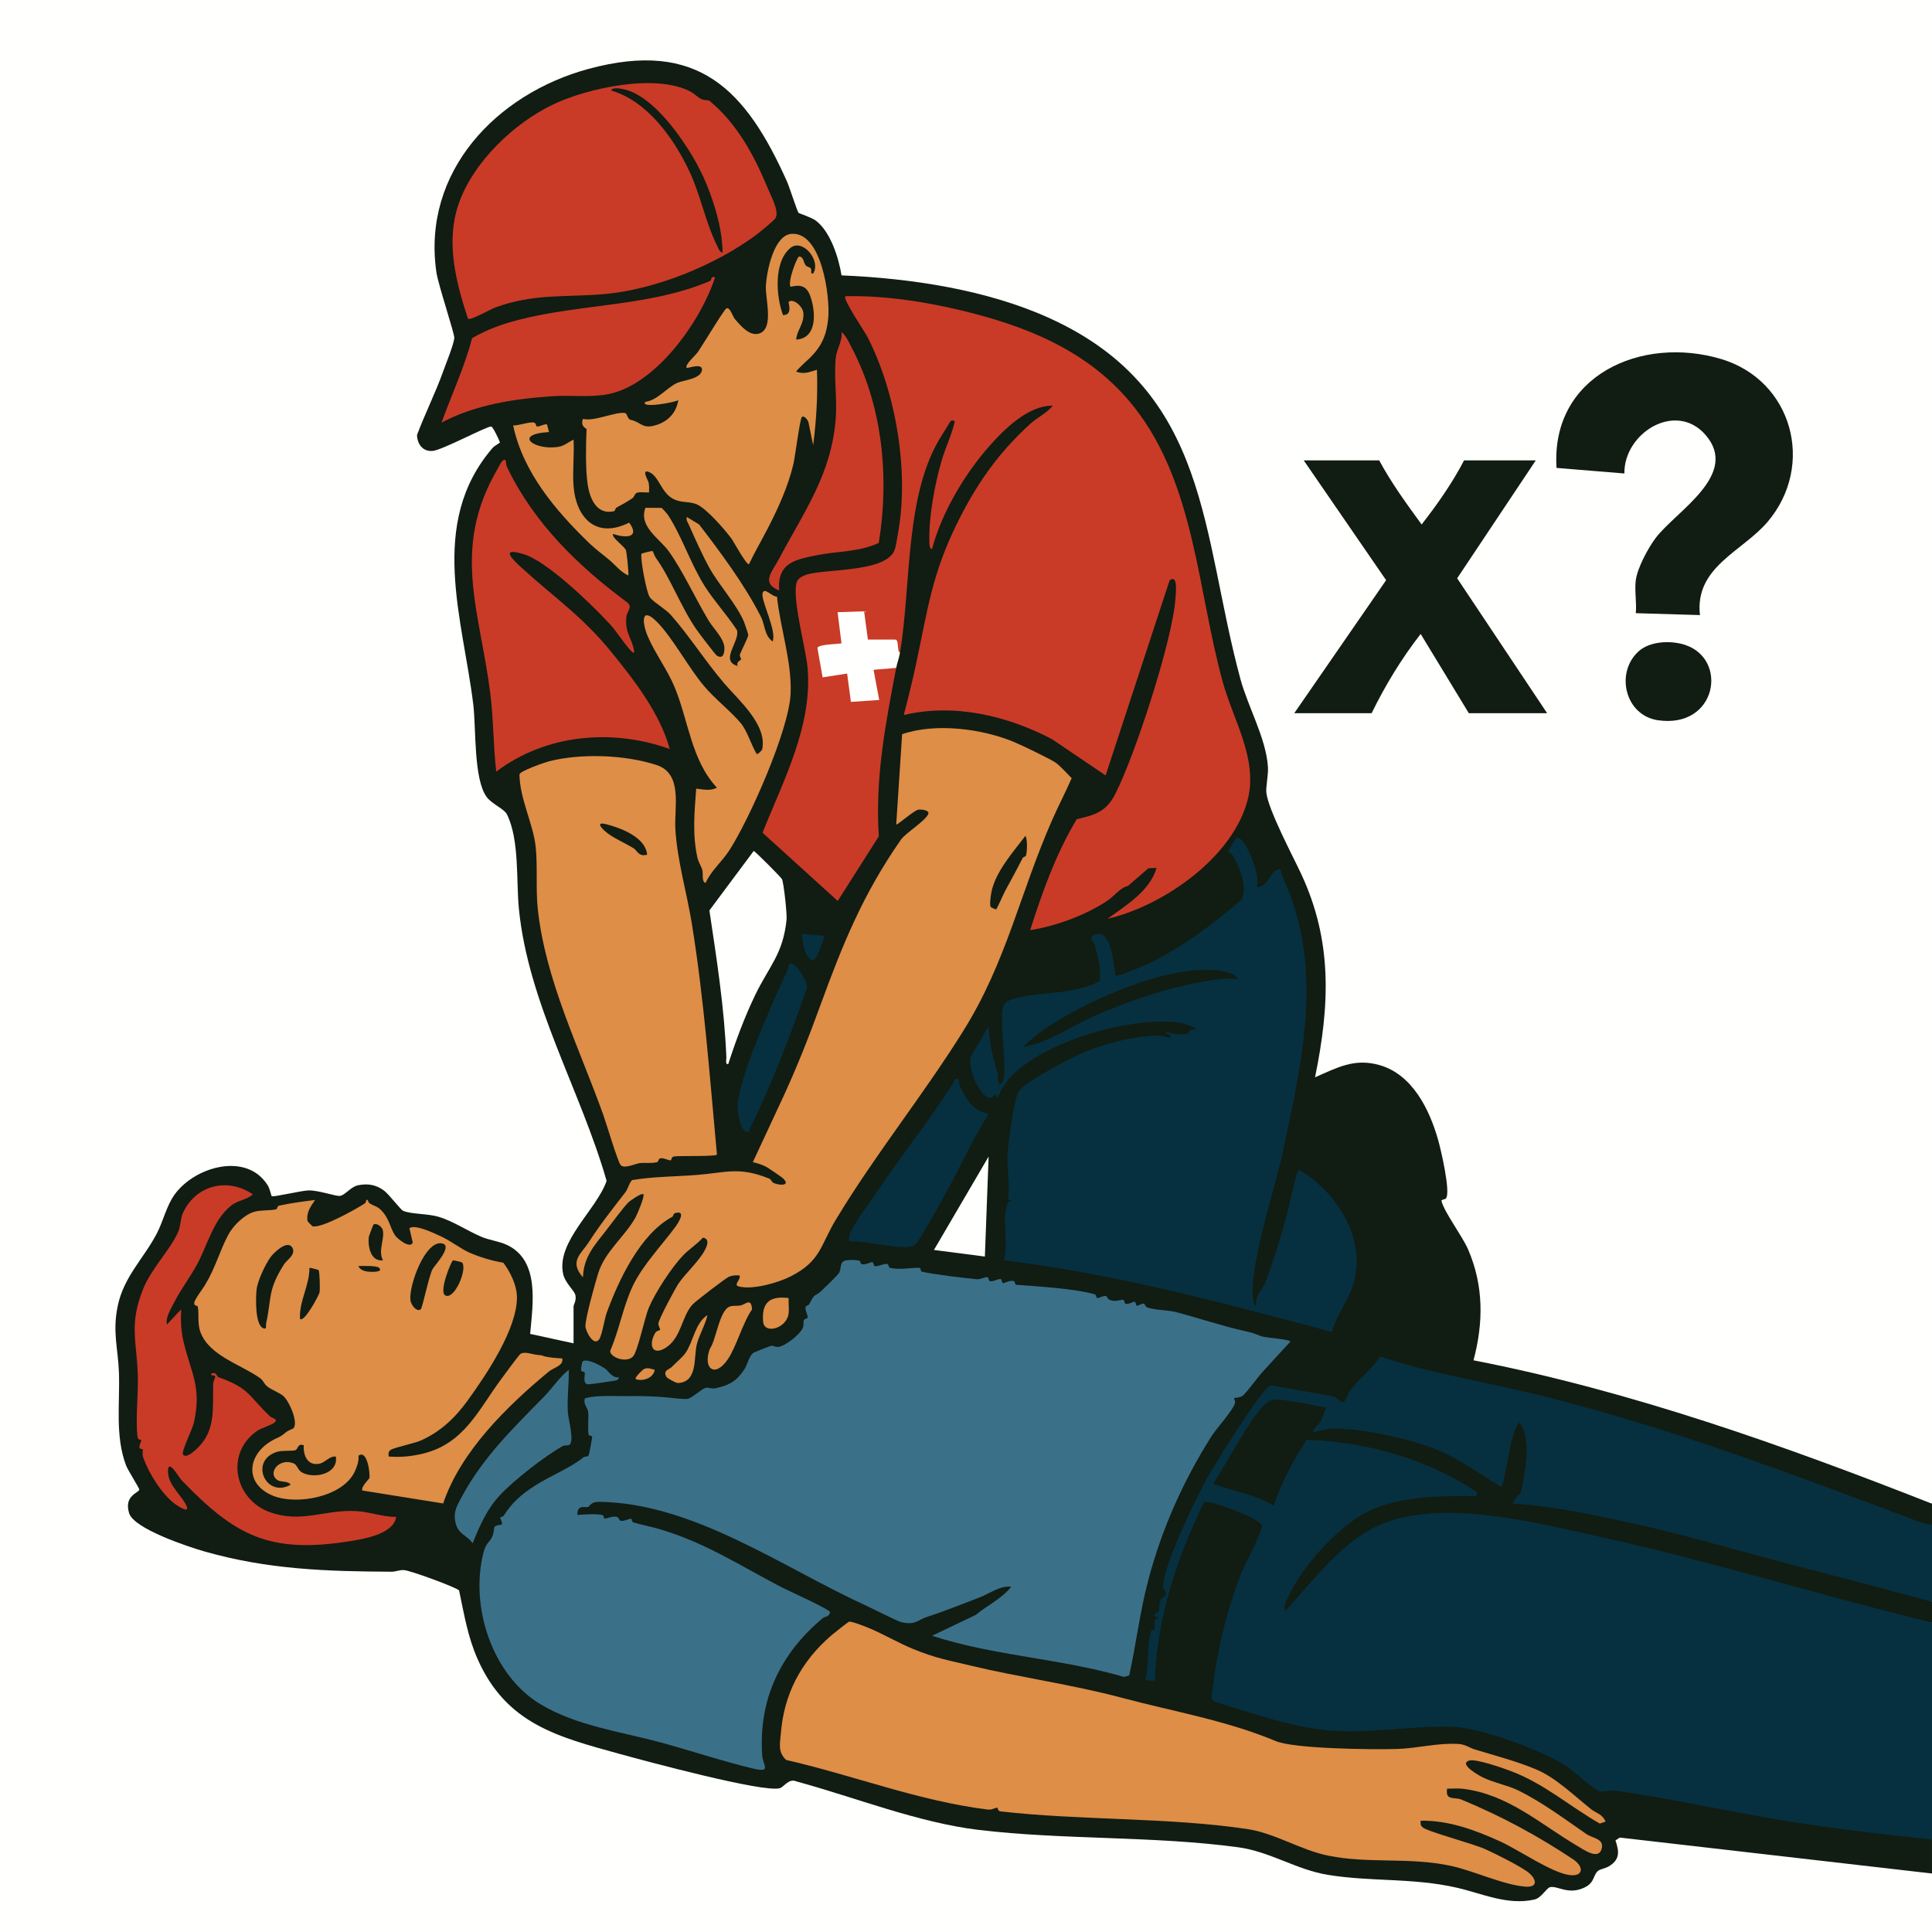 <?xml version="1.0" encoding="UTF-8"?>
<svg id="Layer_1" data-name="Layer 1" xmlns="http://www.w3.org/2000/svg" viewBox="0 0 1024 1024">
  <rect x="0" y="0" width="1024" height="1024" fill="#808080" stroke="none"/>
  <defs>
    <style>
      .cls-1 {
        fill: #06303f;
      }

      .cls-2 {
        fill: #fffffd;
      }

      .cls-3 {
        fill: #c93b27;
      }

      .cls-4 {
        fill: #de8e46;
      }

      .cls-5 {
        fill: #3b7089;
      }

      .cls-6 {
        fill: #111c13;
      }
    </style>
  </defs>
  <path class="cls-2" d="M1024,993v31H0V0h1024v797l-5.873-.869c-77.887-29.358-156.598-56.869-238.223-74.057l-.016-4.868c7.216-26.647.674-52.055-14.893-73.544-3.498-5.031-3.491-8.312.021-9.844-.856-35.612-20.847-87.237-65.417-61.777-2.94.221-4.612-.024-4.118-3.243,11.77-46.451,3.253-89.705-19.823-130.08-5.433-10.434-7.727-19.771-5.585-31.163-2.097-13.441-6.117-26.551-12.061-39.33-8.292-32.499-15.889-65.199-22.79-98.098-18.451-91.426-106-119.773-190.077-122.756l-1.35-2.632c-2.724-14.104-7.733-26.482-22.234-30.985-13.815-37.918-34.111-81.377-81.485-79.715-35.44,1.243-73.225,19.629-93.107,49.42-22.451,33.639-14.209,62.254-4.237,96.366-5.322,17.136-11.913,34.171-19.775,51.104,1.08,7.636,6.685,6.853,12.178,4.033l19.78-9.073c7.208-4.956,11.754,3.558,11.308,9.917-25.541,22.804-25.943,59.933-20.717,91.527,4.372,24.762,8.635,49.42,9.067,74.31,1.507,13.567,2.598,20.418,14.734,27.478,4.277,6.337,5.224,14.292,6.105,21.746.488,30.264,4.453,59.917,15.999,88.626,11.779,28.41,22.456,57.198,32.032,86.362-4.657,10.174-10.541,19.843-17.65,29.005-4.165,6.823-8.243,15.864-3.875,23.365,3.113,3.84,9.037,11.956,2.083,14.275.775.094,1.937.321,2,.867.252,2.2.325,16.982-.667,17.987-.327.331-.808.51-1.333.646-.371.718-.943,1.786-1.543,1.711-2.991-.373-21.927-4.48-22.828-5.765-.026-6.934.211-13.909.71-20.927-.62-19.471-7.221-25.535-26.098-29.696-13.593-8.361-26.219-11.807-41.464-13.796-5.297-7.545-11.501-12.132-18.612-13.759-4.708.676-9.371,2.699-13.988,6.068-12.713-4.001-22.946-2.333-35.697.151l-2.185-1.331c-7.755-25.125-43.096-14.429-51.225,5.181-4.291,13.309-11.816,24.597-19.704,36.03-10.026,17.79-8.882,30.974-6.369,50.416l-.06,26.694c-.697,14.025,4.271,24.871,10.719,36.484l-.808,2.081c-10.623,7.226-2.901,13.429,5.33,17.77,37.417,19.731,85.759,21.322,127.67,21.729,4.817-3.827,36.022,8.475,37.081,10.917,6.288,36.888,17.171,61.983,53.156,76.241,37.198,11.526,75.172,23.132,113.672,27.812,3.343-2.583,6.732-3.92,10.165-4.01,32.92,11.518,66.441,20.288,100.565,26.308,44.778,2.376,89.502,5.318,134.174,8.827,15.474,4.345,30.831,9.129,46.072,14.352,23.323,1.705,46.561,4.054,69.714,7.046,13.577,5.268,27.105,7.356,40.583,6.264,7.18-7.31,9.988-7.403,19.769-4.772,6.93.172,9.531-3.853,12.401-9.478,5.731-1.638,9.193-4.518,10.385-8.638-1.88-5.615-.88-8.907,2.999-9.876l164.431,18.835.986,2.127Z"/>
  <path class="cls-6" d="M1024,993l-165.474-19.048-2.289,1.503c2.044,6.03,2.38,10.191-3.528,13.753-1.732,1.045-4.416,1.39-5.651,2.349-2.742,2.127-1.678,6.19-7.167,8.833-8.608,4.145-14.153-.971-18.268-.166-1.977.387-4.576,5.716-8.333,6.564-14.345,3.241-27.891-3.263-41.279-6.3-23.3-5.284-45.362-3.041-68.218-6.782-16.735-2.738-30.583-12.287-47.412-14.588-44.719-6.115-92.871-3.856-137.76-9.24-31.939-3.83-65.417-17.226-96.406-25.663-4.181-1.877-6.566,2.876-8.921,3.57-8.539,2.515-71.62-14.523-84.508-18.072-33.242-9.154-60.42-15.987-75.643-50.357-5.247-11.846-7.164-23.884-9.825-36.424-2.417-1.987-25.7-10.478-29.107-10.734-2.527-.19-4.379.858-6.672.848-34.601-.163-65.78-1.183-99.303-10.783-8.331-2.386-37.203-11.918-39.784-20.209-2.95-9.475,5.231-10.795,5.375-12.541.06-.728-6.061-10.269-7.02-12.821-5.904-15.71-3.194-32.794-3.765-49.235-.455-13.096-3.566-21.43-.592-35.509,3.252-15.398,13.917-25.155,20.719-38.281,3.427-6.613,5.085-14.593,9.416-20.584,10.717-14.824,38.396-22.756,49.442-4.616.943,1.549,1.761,5.357,1.994,5.536.781.597,15.793-2.957,19.431-3.053,5.503-.146,14.495,3.248,16.834,2.882,2.653-.416,5.657-4.813,9.441-5.6,5.189-1.08,9.561-.32,13.768,2.773,2.713,1.995,8.785,10.168,10.223,10.777,4.263,1.805,13.105,1.441,18.836,3.164,7.399,2.225,15.272,7.446,22.464,10.536,4.392,1.887,9.473,2.364,13.66,4.34,17.593,8.304,13.693,31.39,12.317,47.173l23.005,5.005v-19.5c0-1.152,1.568-2.971,1-5.962-.49-2.577-5.486-6.348-6.556-11.48-3.558-17.054,17.782-33.879,23.076-49.159-13.734-47.93-41.641-94.282-46.507-144.412-1.442-14.856.35-36.233-6.259-49.741-1.513-3.093-7.929-5.5-10.746-9.254-7.03-9.369-5.63-36.314-7.132-48.868-5.417-45.292-24.262-96.051,10.132-136.117,1.115-1.299,4.039-2.752,3.974-2.992-.308-1.129-3.655-8.232-4.582-8.442-1.955-.442-25.716,12.382-30.996,12.918-5.182.526-8.233-3.484-8.37-8.433,4.193-11.241,9.662-22.018,13.714-33.312,1.449-4.038,5.71-14.546,6.046-17.987.232-2.373-8.497-28.093-9.503-35.051-7.689-53.157,31.847-94.497,80.714-107.705,58.051-15.69,83.331,10.998,105.168,59.822,1.183,2.646,5.438,15.825,6.054,16.448.394.398,6.959,2.461,9.269,4.229,7.759,5.941,12.014,19.664,13.546,28.952,36.662,1.559,77.096,7.53,110.635,22.867,84.961,38.853,79.89,114.207,100.811,191.189,4.037,14.853,13.531,31.224,14.548,46.451.289,4.331-1.216,10.792-.832,13.81,1.181,9.278,13.967,33.35,18.341,42.681,16.831,35.905,15.276,69.911,7.46,108.04,11.75-5.093,20.719-10.224,34.014-6.514,17.563,4.901,26.672,23.58,31.243,39.757,1.471,5.206,6.602,27.186,4.241,30.808-.586.898-2.686.663-2.498,1.44,1.453,6.036,11.043,18.571,14.169,25.84,8.229,19.13,8.147,38.686,2.821,58.668,83.618,16.305,164.009,44.984,243.005,76.005v11l-1.216,2.025c-87.782-32.308-176.805-64.95-268.978-82.484-7.558-1.629-14.863-3.938-21.916-6.929-4.351,6.285-9.412,12.404-15.184,18.357-2.041,6.067-5.266,8.256-10.269,2.996-2.413-.845-30.896-6.06-32.534-5.838-6.841.927-58.318,90.809-55.452,104.663,4.831-15.649,10.601-31.371,18.391-45.945,2.202-3.314,25.722,6.276,28.999,8.69,5.627,4.145,6.163,4.829,3.004,11.661-13.178,25.533-21.98,54.862-24.558,84.466,38.752,16.467,77.595,18.129,119.132,13.498,31.47.768,61.943,15.14,85.334,34.418l6.643-.549c51.977,9.857,104.173,17.618,156.744,24.681,4.082.548,8.001,1.896,11.859,3.29v18Z"/>
  <path class="cls-1" d="M1024,808v41c-3.24-.346-6.474-.731-9.685-1.253s-6.398-1.056-9.517-1.869c-37.147-9.682-74.218-19.513-111.054-29.556-30.578-8.012-61.43-14.291-92.612-18.138l-.823-2.874c7.472-9.295,8.112-26.208,4.939-37.633-2.74,9.997-5.172,20.124-7.296,30.381l-2.511,1.584c-27.22-18.494-56.761-30.282-89.807-30.444-9.091,2.702-16.009,1.984-7.094-7.246.19-.329,1.72-4.289,1.507-4.379-9.004-3.812-30.936-7.411-34.437,5.866l-19.612,31.985c9.687,2.407,19.031,5.653,28.032,9.737,2.344-6.274,13.215-31.743,17.836-33.655,4.194-1.735,23.736,1.651,29.696,2.776,18.682,3.526,42.925,11.443,58.47,22.443,4.809,3.403,7.442,6.164,1.017,8.235-43.472-4.375-77.243,13.389-96.301,51.981l14.257-16.013c32.768-41.489,84.925-32.958,130.701-22.553,60.743,13.807,121.723,30.097,182.19,46.558,4.233,1.152,8.193,3.116,12.104,5.065v115c-22.13-2.351-44.351-4.871-66.365-8.135-33.862-5.021-67.45-12.896-101.253-17.744-3.041-.436-5.974.665-7.911.42-3.325-.42-14.417-10.993-18.133-13.378-13.267-8.513-45.367-20.539-60.839-20.959-22.182-.603-44.701,4.06-66.982,1.78-19.521-1.997-40.184-9.341-58.855-15.144l-1.528-1.476c2.028-21.859,7.579-45.61,15.584-66.145,1.668-4.279,11.615-22.931,11.095-25.592-.769-3.935-28.42-13.946-30.688-12.505-14.299,29.654-24.927,61.627-26.12,94.884l-5.018-.517c2.114-8.208.768-17.559,3.059-25.771.234-.839,1.779-.66,1.94-1.399.505-2.313-1.421-5.805,2.004-5.332l.008-.976c-5.414-.601-.422-2.013-.011-2.742.858-1.522.183-4.016.963-5.846.766-1.797,3.102-2.758,3.115-3.007.102-1.906-1.606-2.895-1.598-4.49.06-11.096,17.302-46.641,23.36-57.597,3.634-6.572,29.368-48.253,33.796-49.101l33.668,5.982c6.911,6.051,4.977,1.422,8.276-3.146,4.478-6.201,11.818-11.535,15.998-18.126,27.08,9.248,55.813,13.466,83.644,20.355,70.349,17.414,135.743,42.413,203.261,67.748,1.809.679,3.581,1.125,5.531.96Z"/>
  <path class="cls-6" d="M1024,860c-58.824-14.34-116.829-32.376-175.997-45.491-32.746-7.259-77.26-18.62-109.806-8.811-24.766,7.464-40.362,30.435-57.187,48.302-.685-3.884,1.284-6.459,2.821-9.669,7.437-15.525,27.714-37.722,43.639-44.361,17.15-7.151,36.742-7.177,55.027-6.965l.496-1.986c-26.52-17.735-58.51-26.896-90.334-27.864-7.262,10.549-13.369,22.776-17.67,34.845-9.742-5.976-21.393-7.618-32-11.509,8.242-12.555,15.83-28.209,25.184-39.817,5.695-7.067,10.568-4.595,19.198-3.545,5.234.637,10.405,2.199,15.629,2.881l-2.491,6c.279,1.658-5.595,6.011-4.503,6.988.36.322,7.56-1.723,9.496-1.792,15.297-.546,42.245,5.451,56.48,11.312,12.009,4.945,22.493,12.804,33.499,19.501,2.328.104,4.923-31.238,10.018-33.998,3.532,4.857,3.879,12.652,3.485,18.473-.257,3.797-1.9,15.515-3.05,18.748-.225.633-4.058,3.53-3.934,5.75,22.368,1.279,45.268,6.459,67.211,11.298,23.796,5.248,47.093,12.252,70.574,18.426,28.092,7.387,56.212,14.619,84.215,22.285v11Z"/>
  <path class="cls-6" d="M731,244c6.433,11.964,14.495,23.03,22.5,33.981,8.331-10.69,16.243-21.975,22.5-33.981h38l-41.674,62.51,47.674,71.49h-41.5l-25.513-41.997c-10.095,12.959-18.784,27.247-25.987,41.997h-41l48.677-70.495-43.677-63.505h40Z"/>
  <path class="cls-6" d="M867,307.5c.885-6.541,6.536-17.081,10.584-22.417,10.742-14.164,44.653-33.514,26.392-54.559-15.745-18.145-43.304-1.091-43.022,20.425l-35.959-2.944c-3.139-48.905,44.933-70.358,87.221-57.721,37.871,11.318,50.002,56.25,24.755,86.186-13.332,15.808-38.853,23.96-35.965,49.535l-34.005-1.005c.527-5.511-.722-12.158,0-17.5Z"/>
  <path class="cls-6" d="M868.347,345.349c6.001-5.553,16.996-5.997,24.452-3.648,23.473,7.393,17.281,44.598-14.038,40.04-17.345-2.525-22.782-24.946-10.414-36.391Z"/>
  <path class="cls-5" d="M455.736,668.317c.269.126.246,1.539.943,1.699,2.34.536,4.37-1.115,5.755-1.045.602.03.486,1.926,1.21,2.077,1.998.416,4.622-1.48,6.695-1.084.707.135.57,1.845,1.335,2.023,5.217,1.214,11.523-.209,15.757-.014.6.028.474,1.893,1.231,2.06,6.714,1.48,21.691,3.264,28.925,3.976,2.212.218,4.299-1.249,5.796-1.065.661.082.549,1.963,1.26,2.103,1.943.381,4.208-1.337,5.746-1.111.673.099.569,2.065,1.175,2.101,1.345.08,3.481-1.627,5.77-1.061.753.186.563,1.947,1.272,1.999,11.056.813,31.03,1.986,41.693,5.06.864.249.695,1.972,1.273,1.992,1.215.042,2.857-1.366,4.754-1.058.562.091.395,1.541,2.146,2.129,3.121,1.048,5.159-.378,6.887-.134.744.105.577,1.954,1.279,2.087,1.844.351,3.676-1.167,4.803-1.099.606.036.514,2.08,1.118,2.104.962.038,2.422-1.224,3.808-1.111.547.045.33,1.602,2.075,2.145,4.611,1.435,10.467,1.198,14.831,2.338,12.044,3.147,23.349,7.092,36.726,10.11,4.085.922,4.605,1.209,8.385,2.652,2.446.934,14.217,1.467,15.616,2.821-4.826,5.15-9.558,10.462-14.349,15.639-3.623,3.914-7.664,9.897-10.657,12.84-1.489,1.464-4.819,1.342-5.003,1.528-.104.105.996,1.47.511,2.91-1.349,4-9.789,13.196-12.53,17.543-14.873,23.587-26.216,48.841-33.484,76.516-4.325,16.467-6.295,33.43-9.989,50.026l-2.717.81c-33.391-9.797-68.728-11.065-101.772-21.835l23.198-11.069c6.007-5.008,13.734-8.568,18.794-14.908-6.011-.692-11.361,3.575-16.818,5.668-9.014,3.457-18.131,7.177-27.669,10.251-5.236,1.688-6.226,4.593-13.806,2.859-2.009-.459-15.456-7.308-18.909-8.886-44.132-20.163-91.283-54.319-141.295-54.897-4.347-.05-5.115,2.442-5.721,2.671-1.831.692-5.825-1.628-5.778,4.317,3.847-.333,9.686-.782,13.341.009.776.168.615,1.902,1.086,1.882,1.619-.069,3.462-1.232,6.123-.983,1.928.181,1.053,2.192,2.908,2.218,1.892.027,3.828-1.185,4.958-1.134.569.026.442,1.699,1.318,1.952,4.242,1.224,8.802,2.124,12.639,3.206,24.586,6.934,43.411,19.46,65.883,31.134,3.259,1.693,25.598,11.726,25.714,13.213-.638,2.792-2.712,2.183-3.847,3.132-22.367,18.695-34.203,42.903-32.129,72.876.357,5.165,5.197,9.279-4.877,6.871-16.455-3.933-32.786-9.457-49.12-13.873-21.223-5.738-44.557-8.757-63.692-20.303-25.526-15.403-37.413-51.924-30.013-80.392,1.363-5.244,2.945-4.882,4.604-8.352.805-1.683.823-4.554,1.297-5.238.638-.92,3.62-.964,3.803-1.22.577-.808-1.099-3.165-.827-3.842.042-.104,1.349-.125,1.834-.867,4.742-7.243,9.354-11.249,16.736-15.979,8.181-5.242,18.424-9.123,25.613-14.974.677-.551,2.054.025,2.665-.992.26-.432,1.85-9.066,1.861-9.909.006-.479-1.784-.283-1.927-1.077-.554-3.091.112-9.184-.206-12.023-.229-2.04-2.922-4.426-1.66-7.244,7.301-1.766,14.963-1.018,22.455-1.13,7.531-.113,15.666.14,21.927.812,2.603.28,7.383.849,9.716.671,2.407-.184,7.494-5.189,9.761-5.853,1.365-.4,3.3.689,5.272.232,7.301-1.69,10.965-3.543,15.213-9.878,1.799-2.683,2.538-7.329,5.014-8.986.412-.275,8.72-3.569,9.209-3.645,1.171-.183,2.543.734,3.74.595,3.917-.457,11.284-6.34,13.06-9.954.704-1.434.199-3.111.6-4.208.34-.93,1.905-.746,1.984-1.375.202-1.601-1.417-3.684-1.072-5.68.114-.663,1.545-.676,1.948-1.458,3.425-6.635,2.523-3.375,6.615-7.2,1.65-1.542,7.959-7.694,8.984-9.059,1.81-2.409-.041-6.213,3.978-6.967,1.564-.293,5.877-.321,7.238.315Z"/>
  <path class="cls-3" d="M475,354c-5.732,30.148-11.196,58.065-9.211,89.289l-21.78,34.236-39.85-36.169c11.177-28.019,26.672-56.876,23.833-87.848-.907-9.889-8.754-38.163-5.475-45.492.792-1.77,3.585-3.086,5.413-3.587,10.592-2.905,38.998-1.262,45.521-11.479,1.372-2.149,1.882-6.907,2.39-9.61,6.171-32.882-.805-74.9-16.018-104.663-1.496-2.927-13.302-20.229-11.819-21.672,20.118-.445,40.952,2.656,60.473,7.275,35.355,8.366,69.449,21.807,92.92,51.823,32,40.924,33.308,96.938,46.678,145.322,5.539,20.044,18.421,40.438,13.435,61.584-7.322,31.05-44.839,57.094-74.509,63.981,9.695-7.088,22.436-14.658,25.995-26.985l-4.311.179-10.925,9.451c-3.893.69-7.092,5.278-10.85,7.773-11.608,7.707-27.269,13.464-40.909,15.581,6.448-20.28,13.795-40.678,24.683-58.807,10.002-2.306,15.665-3.994,20.501-13.499,10.386-20.415,30.191-81.002,31.803-103.197.251-3.454,1.418-13.355-3.075-9.891l-33.92,103.405-28.321-19.172c-23.782-12.517-52.15-19.212-78.67-12.838,2.408-9.179,4.716-18.51,6.688-27.802,6.013-28.34,8.364-46.959,21.453-73.547,10.296-20.914,21.766-37.386,38.963-53.037,3.758-3.421,8.668-5.612,11.895-9.595-13.021-.191-25.821,12.535-33.941,21.788-13.073,14.898-25.003,35.098-30.07,54.196-1.549.199-1.406-3.474-1.422-4.495-.216-13.156,2.782-29.344,6.416-42.016,2.037-7.102,5.432-13.903,7.027-20.974.114-.873-1.861-.609-1.991-.501-.32.268-3.643,5.871-4.435,7.076-20.261,30.868-16.471,79.704-22.585,115.916-3.325,2.209-3.865-4.659-2.5-7-1.286,3.244-12.928,3.103-14.5,0l-2.098-.598-1.625-12.127-9.537.104c.398,5.067.602,10.229.611,15.485-3.613,1.346-7.575,2.146-11.886,2.4l2.16,12.394c4.109-.91,8.148-1.259,12.118-1.048,1.826,4.229,2.816,8.938,2.97,14.126.322.451,10.615-.404,10.82-1.052l-2.241-11.938c-.599-4.888,11.705-5.964,13.709-2.746Z"/>
  <path class="cls-1" d="M666.005,469.995c4.897,1.018,7.447-7.1,9.96-8.529,3.712-2.11,2.741.881,3.825,3.21,22.263,47.798,10.587,96.769-.039,146.576-4.18,19.595-17.637,59.28-15.66,77.16.107.97.434,3.76,1.898,3.584-1.147-5.141,2.937-8.087,4.512-11.993,4.216-10.455,8.057-23.814,11.213-34.787.911-3.167,5.471-25.123,6.779-25.192,19.798,11.599,35.289,35.647,29.212,59.182-2.483,9.616-9.353,17.417-11.72,26.79-57.318-15.356-114.872-30.87-173.993-37.999,2.828-8.285-1.322-23.849,2.377-30.801.088-.165,3.947-.782-.208-1.289,1.465-8.116-.637-16.219-.15-24.398.347-5.825,3.397-28.937,5.96-33.037,3.292-5.266,29.036-18.571,35.765-21.235,11.281-4.466,27.713-8.805,39.762-8.238,1.205.057,4.207,1.252,4.493.997,2.188-1.947-2.565-1.674-1.986-2.989,3.331.794,7.977,1.711,11.303.966.436-.098,1.598-3.482,4.69-1.984,1.337-1.055-7.276-3.731-8.585-3.906-24.1-3.225-60.849,7.224-80.732,21.099-8.103,5.654-11.789,9.753-16.188,18.813-.969-4.304-1.586.203-3.814-.122-5.996-.876-11.965-16.716-10.149-21.812l9.457-16.056c.558,9.232,2.105,16.104,4.78,24.726.295.95-.283,7.649,2.217,5.265,3.865-3.687-2.203-35.706,1.095-41.346.963-1.646,1.74-2.001,3.439-2.631,13.399-4.974,33.651-2.061,47.346-10.156.86-6.356-.777-12.634-2.557-18.665-.702-2.38-3.695-4.133-.291-5.684,8.871-4.042,9.998,14.851,11.014,19.983.241,1.216-.708,1.841,1.468,1.516,2.821-.421,12.031-4.422,15.175-5.839,9.349-4.212,19.235-10.476,27.64-16.36,3.471-2.43,22.204-16.549,23.166-18.833,2.664-6.331-1.867-17.758-5.492-23.272-.559-.85-2.043-.505-2.018-1.221.029-.836,4.069-7.378,4.551-7.492,4.593-1.087,13.2,21.519,10.485,25.999Z"/>
  <path class="cls-4" d="M461.658,863.37c6.873,2.969,15.139,7.669,22.141,10.545,12.399,5.093,19.239,6.142,31.525,9.096,24.153,5.807,53.218,9.88,79.465,16.896,26.695,7.136,55.334,11.973,81.431,22.918,9.599,4.026,50.267,4.58,64.275,4.161,10.871-.325,20.988-3.259,32.471-2.665,3.474.18,6.558,2.273,8.414,2.836,11.768,3.575,23.354,6.578,33.325,10.889,10.145,4.387,19.832,13.889,28.745,20.963,2.51,1.992,5.774,2.353,7.546,6.497l-3.091,1.023c-16.204-9.327-29.396-21.121-47.107-27.826-4.214-1.596-18.625-6.677-22.135-5.564-5.755,1.825,5.373,8.041,7.611,9.091,6.144,2.882,12.942,4.028,18.444,6.74,12.877,6.347,24.611,15.189,36.025,23.053,3.543,2.441,9.959,2.494,8.053,8.254-1.82,5.502-9.382.103-12.714-1.858-19.578-11.525-36.758-27.445-60.686-30.313-2.782-.333-5.616-.034-8.398-.103-1.071,6.646,3.867,4.27,7.636,5.83,21.061,8.717,40.302,19.065,59.291,31.74,5.743,3.833,5.342,9.276-2.16,8.223-9.573-1.344-26.663-13.214-36.382-17.679-13.23-6.078-27.555-11.356-42.378-11.114-.14,1.604-.246,2.31.999,3.493,2.338,2.221,27.097,8.773,33.2,11.587s15.908,7.676,21.712,11.502c5.217,3.439,7.053,8.953-.352,8.38-11.878-.919-27.582-8.488-39.925-11.104-21.741-4.608-43.297-.988-64.672-5.328-14.511-2.946-28.264-11.929-42.917-14.112-41.971-6.251-88.135-4.503-130.624-9.331-1.892-.215-1.351-2.015-1.855-1.981-1.337.09-2.832,1.259-5.066.982-36.627-4.532-70.996-18.095-106.815-26.282-4.654-4.317-3.21-9.006-2.788-14.356,1.571-19.937,10.257-37.653,27.088-51.968,1.14-.969,8.434-6.743,8.963-6.946,1.218-.466,9.848,3.025,11.707,3.827Z"/>
  <path class="cls-4" d="M537.659,393.362c4.068,1.708,17.967,8.385,21.745,10.776,1.891,1.196,7.029,6.642,8.608,8.313-3.225,7.362-6.962,14.501-10.209,21.851-17.225,38.997-24.195,75.14-47.123,111.927-21.464,34.439-46.708,65.447-67.689,100.261-8.226,13.649-7.888,21.87-23.957,30.043-6.657,3.386-20.129,7.222-27.4,5.332-3.28-.852,1.237-3.572.362-5.861-2.017-.159-3.847-.063-5.742.749-1.709.733-17.751,13.043-19.268,14.734-5.635,6.282-5.849,17.192-13.691,22.56-7.14,4.888-9.906-.619-6.115-7.399.813-1.454,2.473-1.493,2.678-1.779.221-.308-.991-2.216-.904-3.368.175-2.308,8.859-18.498,10.706-21.237,3.61-5.352,11.067-11.98,14.105-17.997,1.234-2.444,2.325-5.848-1.247-6.264-3.2,3.57-7.223,6.01-10.535,9.474-5.981,6.256-14.782,19.709-18.171,27.83-2.102,5.037-5.822,23.083-8.321,25.675-3.563,3.696-12.377.348-12.068-3.047,4.754-10.895,6.847-23.471,11.867-34.15,5.256-11.183,15.451-21.697,22.713-31.565,1.507-2.048,6.035-9.152-.316-7.202-.796.244-.79,1.611-1.416,1.947-16.888,9.056-28.425,33.574-34.77,51.03-1.128,3.104-2.402,11.868-4.009,13.999-2.893,3.837-7.31-4.702-7.214-7.288.182-4.904,5.084-22.422,6.814-27.953,3.606-11.525,14.047-19.278,19.803-29.592.879-1.575,4.993-11.324,4.103-12.16-.97-.911-7.317,3.6-8.08,4.419-3.468,3.719-8.899,11.217-11.903,15.048-6.136,7.823-11.701,13.897-12.022,24.527-7.52-8.439-.992-12.361,2.996-18.514,6.6-10.182,12.171-17.078,19.452-26.548,1.498-1.948,1.857-4.613,3.548-6.452,11.352-1.91,22.933-1.852,34.299-2.732,15.343-1.188,22.346-4.617,38.463,1.965,1.148.469,1.067,1.861,2.629,2.441,3.576,1.327,8.663,1.175,4.606-2.642-.668-.629-7.117-5.052-8.272-5.728-2.306-1.351-5.103-2.24-7.709-2.801,5.086-10.996,10.502-22.506,15.711-33.732,7.489-16.139,13.694-31.86,19.939-48.988,12.153-33.328,22.795-59.406,42.87-88.24,2.418-3.474,12.852-9.804,14.466-13.545.902-2.092-3.831-2.595-5.25-2.337-2.441.444-11.312,8.425-11.728,7.854l3.125-47.865c17.657-6.081,42.42-2.955,59.523,4.227Z"/>
  <path class="cls-4" d="M167,636.01c-2.369,3.457-4.816,6.768-3.964,11.252.036.189,2.513,2.692,2.702,2.727,5.116.923,22.478-8.871,27.494-12.056,1.257-.798.252-2.321,1.752-1.922.248,2.782,3.791,2.368,6.554,4.953,4.949,4.63,5.076,9.861,8.003,13.992,1.187,1.674,7.934,7.152,9.223,3.588l-1.769-7.537c2.712-2.454,13.74,2.911,17.05,4.448,4.528,2.103,10.573,6.639,14.747,8.463,5.471,2.391,12.124,4.379,18.004,5.373,3.723,4.962,7.143,11.888,7.198,18.214.146,16.828-16.167,41.017-26.151,54.836-6.653,9.208-14.458,16.583-24.826,21.174-3.423,1.516-14.277,3.737-15.997,5.003-1.416,1.041-1.071,1.945-1.015,3.476,6.509.443,11.723-.014,17.988-1.503,21.997-5.226,29.547-23.184,41.572-39.427,1.444-1.95,9.667-13.207,10.434-13.587,2.435-1.209,5.668.301,8.49.583,4.623.463,2.47.474,4.237.88,2.821.647,6.355.887,9.281,1.063.829,3.885-4.583,4.84-7.232,7.038-22.038,18.29-46.583,42.226-55.896,69.836l-42.876-6.885c-.67-2.091,3.639-6.092,3.763-6.512.592-2.02-1.111-15.526-5.763-11.905.279,2.947-.702,5.478-1.845,8.095-5.965,13.66-30.742,18.268-43.448,13.12-15.172-6.146-13.865-21.568-.615-29.195,3.776-2.173,3.57-1.218,7.664-4.612,1.03-.854,3.639-1.602,4.004-2.213,2.184-3.662-2.591-14.159-5.525-16.788-2.096-1.877-6.093-3.185-8.59-5.129-1.605-1.249-2.166-3.234-3.682-4.318-10.388-7.431-26.948-11.883-31.664-24.336-1.871-4.941-.62-9.855-1.517-13.712-.17-.73-1.994-.074-1.833-1.905.163-1.859,4.316-7.179,5.702-9.472,5.686-9.415,7.747-18.029,12.332-26.623,2.62-4.91,8.508-10.72,13.79-12.214,3.581-1.013,8.392-.55,11.523-1.305.748-.18.645-1.716,1.449-1.899,6.285-1.429,12.861-2.228,19.253-3.057Z"/>
  <path class="cls-4" d="M380.006,612.005c-1.103,1.066-19.569.504-22.577.91-1.92.259-1.351,2.088-2.001,2.108-1.17.035-3.058-1.189-4.967-1.144-1.752.04-1.244,1.777-2.177,2.069-2.483.777-6.638.22-9.307.533-2.047.24-8.396,3.303-10.09.924s-7.46-21.824-9.174-26.618c-12.616-35.274-30.745-71.416-34.702-109.297-1.117-10.696.026-22.644-1.117-32.883-1.347-12.073-8.446-25.376-8.559-38.173.285-1.768,13.243-6.32,15.681-6.94,16.844-4.285,40.128-3.516,57,1.991,14.108,4.604,9.24,22.654,9.941,34.059,1.032,16.791,6.108,33.719,8.772,50.228,6.529,40.453,9.487,81.405,13.275,122.236Z"/>
  <path class="cls-3" d="M365.66,48.397c2.108,1.075,2.88,2.044,4.938,3.478,2.163,1.508,5.001,1.225,5.211,1.394,14.729,11.94,24.017,29.223,31.365,47.057,1.613,3.915,5.925,11.744,3.883,15.221-.876,1.491-8.761,7.835-10.725,9.282-21.466,15.821-53.285,28.704-79.96,31.04-20.56,1.801-37.433-.424-57.892,7.108-2.623.966-13.04,6.98-14.435,5.989-6.376-19.363-11.856-40.481-5.083-60.506,7.595-22.454,29.574-43.404,50.682-53.318,18.21-8.553,53.544-16.165,72.016-6.746Z"/>
  <path class="cls-4" d="M426.358,192.372c-.562.49-4.586,4.398-4.357,4.617,4.358,1.544,6.889.165,10.993-.985.502,13.44-.293,26.695-2.004,39.991l-2.456-12.029c-.268-1.276-2.265-3.931-3.524-2.961-1.006.776-3.62,21.318-4.5,25.004-2.9,12.146-8.137,23.484-13.706,34.294-3.225,6.261-6.826,12.33-9.815,18.694-1.203.908-8.241-12.08-9.158-13.328-3.583-4.877-13.353-16.176-18.606-18.393-3.724-1.572-7.626-.736-11.571-2.43-7.542-3.24-8.196-13.078-14.173-14.832-3.484-1.022.116,4.804.293,5.711.344,1.758.296,3.51.232,5.278-2.026.169-4.449-.449-6.372.165-1.234.394-1.439,2.174-2.388,2.847-2.67,1.894-5.641,3.435-8.501,5.025-.653.363-.66,1.784-1.444,1.955-9.358,2.045-12.881-7.3-13.892-14.65-1.155-8.394-.879-20.474-.525-28.912.014-.325-3.502-1.32-1.888-5.436,5.553,1.674,17.619-4.025,22.324-3.07,1.037.211,1.283,3.047,2.696,3.538,5.507,1.103,6.193,4.64,12.213,3.249,7.125-1.646,12.135-6.346,13.283-13.692-1.017,1.155-20.327,4.658-17.51.99,6.664-.891,11.744-7.96,17.285-10.225,3.027-1.237,11.716-1.895,12.703-6.31,1.013-4.53-7.691-1.13-7.984-1.481-1.311-1.574,4.41-6.328,5.958-8.531,2.154-3.065,13.781-22.424,15.03-22.993,1.934-.882,3.286,4.184,4.46,5.572,3.039,3.594,7.828,9.278,12.834,7.757,8.171-2.484,3.25-18.486,3.632-25.284.429-7.635,4.178-26.898,13.596-27.573,15.935-1.142,20.496,33.145,19.466,44.539-1,11.063-4.802,17.066-12.626,23.888Z"/>
  <path class="cls-3" d="M267.99,243.998c.131.136.228,2.498.799,3.682,14.428,29.918,37.752,52.457,64.11,71.959,2.233,2.587-.563,4.428-.846,6.912-1.011,8.877,2.622,11.158,3.959,17.942.222,1.125.15,2.134-1.017,1.017-4.175-3.996-8.857-12.223-13.48-16.525-8.972-9.66-31.761-31.517-43.791-35.209-13.218-4.057-5.952,2.849-1.197,7.197,17.464,15.967,31.765,25.314,47.449,44.551,12.241,15.014,25.886,32.697,31.019,51.47-30.595-10.991-65.78-7.829-91.984,12.004-1.578-13.725-1.428-27.642-3.138-41.371-5.453-43.775-20.932-76.901,3.967-119.294.51-.869,2.686-5.852,4.15-4.335Z"/>
  <path class="cls-3" d="M133.997,633.013c-3.19,3.007-7.826,3.05-11.497,5.987-9.471,7.578-12.494,20.844-17.978,31.022-3.664,6.799-8.512,13.101-12.042,19.958-1.789,3.475-4.88,8.348-3.985,12.015l7.495-7.995c-.218,5.981-.084,11.375,1.303,17.206,4.004,16.824,9.756,23.774,5.429,43.016-.744,3.307-6.807,15.292-5.695,16.744,1.693,2.209,6.141-2.002,7.582-3.379,9.953-9.518,8.031-21.415,8.384-34.089.04-1.442,1.11-3.126,1.063-3.943-.064-1.094-2.511.155-2.051-1.545,2.906-1.058,2.801,1.566,3.755,1.91,16.567,5.971,15.466,9.375,27.22,20.642,1.268,1.216,4.826,1.63,2.405,3.504-1.857,1.438-6.748,2.668-9.322,4.497-16.925,12.023-11.598,36.277,6.964,42.911,17.141,6.125,29.562-1.746,46.516-.516,6.831.496,13.527,3.07,20.462,3.046-1.377,9.047-16.986,11.665-24.625,12.875-42.493,6.732-60.684-2.799-89.026-32.232-1.609-1.671-7.606-12.543-7.286-4.27.278,7.184,7.933,12.859,9.921,18.14,1.5,3.984-5.635-.911-6.459-1.546-7.037-5.423-13.669-16.152-16.62-24.474-.649-1.831-.068-3.995-.225-4.291-.11-.209-1.628-.188-1.738-.826-.292-1.685.86-2.893.949-3.949.042-.5-1.75.051-1.984-1.859-1.187-9.681.501-22.84.13-33.114-.654-18.092-4.635-26.523,2.778-45.139,4.413-11.083,14.079-20.325,18.612-30.383,1.185-2.629,1.366-7.416,2.325-9.592,6.686-15.176,23.744-19.53,37.242-10.332Z"/>
  <path class="cls-4" d="M350.802,269.281c.208.113,2.868,3.116,3.148,3.536,7.254,10.922,12.169,26.257,19.686,38.047,4.866,7.631,11.96,15.377,16.966,23.113,1.72,6.106-9.442,16.243.391,19.023-1.02-2.245,1.772-3.151,1.804-3.496.048-.53-.941-1.728-.586-2.732.678-1.92,4.401-8.972,4.395-10.27-.002-.38-2.044-6.445-2.385-7.222-4.085-9.282-13.264-19.409-18.116-28.108-3.538-6.343-7.927-16.061-10.915-22.86-.628-1.429-1.601-2.477-1.184-4.307l6.525,3.962c11.571,15.057,24.302,32.154,32.875,49.128,1.971,3.902,1.738,9.852,6.1,12.9,2.312-5.447-6.179-21.653-5.356-25.392.857-3.895,4.945,1.826,7.662,1.6,1.758,16.82,7.899,34.352,7.233,51.349-.751,19.167-21.767,66.653-32.627,83.365-3.826,5.888-9.61,10.635-12.43,17.075-2.239-.586-1.217-5.028-1.712-6.775-.631-2.224-2.104-4.319-2.576-6.415-2.815-12.502-1.636-24.153-.694-36.803,3.763.431,7.393,1.347,10.99-.495-13.637-14.55-15.092-35.706-22.512-53.488-3.802-9.111-10.445-17.959-14.189-26.811-2.984-7.054-3.682-16.102,4.751-7.744,8.192,8.119,16.8,24.256,24.983,34.011,5.795,6.908,14.622,13.76,19.637,19.866,3.407,4.148,5.533,11.518,8.33,16.172.544.761,2.923-2.053,2.963-2.234,2.832-13.022-12.303-25.988-19.905-34.838-9.925-11.553-19.024-25.841-28.485-36.481-2.93-3.295-10.022-7.331-11.347-9.677-1.637-2.897-4.825-19.517-4.258-22.723.053-.301,5.688-1.658,5.939-1.483.168.117,1.077,2.731,1.776,3.691,7.537,10.359,13.332,26.13,21.34,37.717,1.266,1.832,10.182,13.605,10.955,14.049,2.871,1.651,3.737-.343,3.968-3.147.454-5.503-5.454-10.669-8.356-15.469-6.841-11.313-13.76-26.511-21.197-36.803-4.776-6.608-16.097-13.104-12.279-23.005,1.338.142,8.312-.035,8.694.172Z"/>
  <path class="cls-3" d="M379,147.01c-7.502,23.182-31.315,56.935-56.597,61.892-9.864,1.934-19.969.414-29.892,1.108-20.075,1.404-40.584,4.466-58.5,13.989,5.398-14.917,12.176-29.368,16.211-44.775,7.693-4.51,16.115-7.499,24.772-9.732,33.021-8.516,69.598-7.027,101.268-20.544,1.177-.502.123-2.756,2.739-1.939Z"/>
  <path class="cls-3" d="M465.761,287.756c-10.314,4.874-22.006,4.323-32.967,6.539-11.685,2.363-20.924,4.16-19.805,18.705-9.883-4.025-3.79-9.803-.163-16.673,13.252-25.104,27.94-44.819,30.16-74.84.758-10.244-1.094-22.02.007-31.993.514-4.654,3.615-8.671,3.015-13.494,2.384,1.775,3.941,5.499,5.341,8.149,16.496,31.231,20.094,69.054,14.411,103.607Z"/>
  <path class="cls-1" d="M507.99,571.998c.131.136.231,2.498.798,3.683,3.481,7.262,6.721,12.84,15.207,14.814-8.11,12.503-14.2,26.467-21.449,39.551-2.597,4.687-15.34,28.437-17.975,30.022-5.179,3.115-27.294-2.989-34.575-2.072-.221-1.744.123-3.117.785-4.715,2.333-5.627,10.752-16.697,14.586-22.413,13.052-19.46,27.865-37.743,40.342-57.607-.161-1.486,1.863-1.694,2.28-1.262Z"/>
  <path class="cls-2" d="M385.987,563.993c-1.739.238-.943-2.27-.992-3.478-1.066-26.22-5.115-52.099-8.998-77.971l23.489-31.536c.986.39,14.572,14.034,15.001,15.004.954,2.16,2.697,18.475,2.406,21.382-1.84,18.355-9.231,24.591-16.752,40.246-5.604,11.664-10.196,24.054-14.154,36.351Z"/>
  <path class="cls-5" d="M301.783,765.801c-.731.467-2.472.023-3.743.747-9.342,5.322-25.51,17.829-33.066,25.926-6.962,7.46-10.659,16.087-14.475,25.506-3.046-4.541-7.571-4.499-9.065-10.908-1.391-5.964,1.003-9.444,3.721-14.461,11.06-20.413,27.123-35.951,43.379-52.55,4.219-4.308,7.991-10.171,12.971-14.057.047,7.469-.958,15.003-.54,22.531.173,3.116,3.614,15.479.818,17.266Z"/>
  <path class="cls-4" d="M304,257.5c1.296,17.185,12.1,28.247,29.472,19.5,6.006,8.201-1.966,8.258-8.462,6-1.381,1.656,6.108,6.569,6.776,8.713.434,1.392,1.602,12.737,1.204,13.286-3.956-1.764-6.638-5.315-9.627-7.862-3.364-2.866-7.512-5.852-10.889-9.112-17.838-17.217-35.269-37.675-40.487-62.513,3.253-.005,7.526-1.755,10.554-1.628,1.888.08,1.352,2.095,2.079,2.172,1.429.151,4.428-1.688,5.325-1.028l1.058,3.965c-19.94,1.212-7.187,10.093,5.267,7.773,2.942-.548,5.139-2.543,7.731-3.767.44,8.002-.598,16.568,0,24.5Z"/>
  <path class="cls-1" d="M420.804,511.264c2.27,1.292,7.567,9.595,6.761,12.767-8.706,24.946-18.369,50.35-30.055,74.027-.663,1.343.122,2.165-1.843,1.799-3.434-.64-4.429-9.018-4.649-12.372-.895-13.623,19.463-58.465,26.197-72.807.974-2.075.24-5.32,3.589-3.414Z"/>
  <path class="cls-2" d="M475,354l-12,1.01,3.001,15.986-15.004,1.009-2.002-15.008-12.986,2.01-2.756-15.554c.359-1.947,10.369-2.051,12.752-2.456l-2.064-16.528,14.048-.462,2.009,14.992h14.5c2.13,0,.733,5.993,2.5,7-.496,2.938-1.516,5.456-2,8Z"/>
  <polygon class="cls-2" points="522.004 666.004 495.005 662.505 523.99 613.005 522.004 666.004"/>
  <path class="cls-4" d="M385.627,720.634c-6.918,9.992-13.254,4.522-9.361-5.805,3.388-4.794,5.048-20.627,10.667-22.396,1.907-.6,3.759-.15,5.502-.491,2.73-.535,5.713-4.471,6.167,2.06-5.067,7.283-8.23,19.779-12.975,26.633Z"/>
  <path class="cls-4" d="M353.228,729.797c-2.041-3.513,1.445-3.863,2.777-5.246,2.2-2.284,5.783-5.199,7.43-7.616,4.068-5.973,4.953-15.709,11.555-19.935-1.123,5.152-4.558,10.771-5.721,15.768-1.622,6.967.562,19.746-9.868,20.25-1.307.063-5.828-2.629-6.173-3.222Z"/>
  <path class="cls-4" d="M418.004,687.996c-.198,2.734.36,5.776-.061,8.449-1.232,7.812-12.883,10.85-13.469,4.094-.889-10.233,3.593-13.812,13.531-12.543Z"/>
  <path class="cls-5" d="M320.677,725.341c1.461.895,3.64,5.104,7.321,4.671.245.325-.573,1.306-.981,1.504-.708.343-14.805,2.342-15.578,2.196-2.728-.515-1.256-5.19-1.503-6.066-.207-.732-1.725-.532-1.936-1.344-.132-.509.385-4.555.906-4.839,2.712-1.476,9.144,2.27,11.771,3.877Z"/>
  <path class="cls-1" d="M436.996,496.006c-.46,2.238-4.165,13.492-6.467,12.979-3.609-.804-5.588-10.571-5.527-13.978l11.993.999Z"/>
  <path class="cls-4" d="M346.995,726.009c-.578,4.332-6.154,6.294-9.995,4.983-.944-.857,3.849-5.167,4.265-5.353,2.207-.985,3.656-.104,5.73.371Z"/>
  <path class="cls-6" d="M653.634,516.392c.163.066,2.43,1.986,2.361,2.598-6.006-.946-12.197.28-18.203,1.303-19.526,3.325-40.4,10.491-58.469,18.531-12.288,5.467-23.834,13.917-37.316,16.169l6.073-5.412c21.378-17.156,79.481-43.738,105.554-33.188Z"/>
  <path class="cls-6" d="M529.5,575c.649.333.649.667,0,1v-1Z"/>
  <path class="cls-6" d="M543.663,453.77c-.081.19-1.306.347-1.615.961-2.973,5.892-6.382,12.064-9.329,17.528-.826,1.531-4.308,9.414-4.737,9.744-.121.093-2.723-1.055-2.807-1.182-.813-1.224-.07-6.091.276-7.874,2.091-10.78,11.531-21.371,18.054-29.942,1.179,2.007.934,8.957.158,10.765Z"/>
  <path class="cls-6" d="M160.988,765.998c-.348,5.27,1.963,11.047,8.264,9.809,3.14-.617,5.24-4.123,8.743-3.802,1.474,9.23-11.452,12.007-17.926,8.43-2.211-1.221-2.577-4.032-4.301-4.767-7.769-3.309-14.236,5.111-8.72,8.79,1.906,1.271,6.023.349,6.945,2.529-13.254,7.265-22.112-13.028-7.024-17.516,2.734-.813,8.087-.292,9.585-.86,1.6-.607.993-3.717,4.434-2.614Z"/>
  <path class="cls-6" d="M154.865,661.135c2.338,3.679-2.906,6.718-4.3,8.929-8.764,13.899-6.458,17.209-9.525,31.465-.217,1.009.58,3.322-1.524,2.46-4.423-1.812-3.98-16.289-3.521-20.496.504-4.625,4.741-13.625,7.579-17.418,1.834-2.451,8.744-8.95,11.292-4.94Z"/>
  <path class="cls-6" d="M222.979,693.988c-2.275,1.577-5.14-2.502-5.445-4.831-.978-7.474,7.856-32.201,16.889-30.093,5.729,1.337-4.185,11.741-5.197,13.662-1.913,3.632-5.334,20.63-6.247,21.262Z"/>
  <path class="cls-6" d="M168.835,673.163c.629.767.839,10.328.522,11.856-.333,1.607-8.284,16.373-10.352,13.976-.513-9.352,5.059-17.6,5.002-26.998.173-.178,4.67.974,4.827,1.166Z"/>
  <path class="cls-6" d="M244.875,669.12c3.056,3.459-4.1,20.192-8.914,17.446-3.416-1.948,3.056-17.782,4.1-18.547.199-.146,4.651.916,4.814,1.101Z"/>
  <path class="cls-6" d="M202.997,667.993c-6.596.825-8.138-7.585-7.505-12.507.044-.345,2.238-6.281,2.523-6.48,1.351-.946,4.264.963,4.785,2.704,1.377,4.605-2.656,11.108.197,16.284Z"/>
  <path class="cls-6" d="M200.996,672.015c2.516,2.628-5.452,2.11-6.435,1.923-1.755-.335-3.952-1.01-4.561-2.928,2.17.006,9.73-.317,10.996,1.005Z"/>
  <path class="cls-6" d="M342.995,452.995c-4.525,1.305-5.356-2.302-7.089-3.357-4.008-2.439-8.979-4.638-12.82-7.225-3.059-2.06-8.724-7.391-1.576-5.51,7.803,2.053,20.657,6.892,21.484,16.091Z"/>
  <path class="cls-6" d="M364.414,78.593c4.773,7.447,8.73,15.047,11.857,23.636,3.706,10.179,6.615,20.846,6.719,31.771-1.834-.567-2.409-2.788-3.167-4.323-5.909-11.977-8.625-26.725-14.647-39.353-8.203-17.205-22.145-36.762-41.169-42.336.214-1.955,5.053-.985,6.254-.748,13.59,2.68,26.918,20.064,34.153,31.353Z"/>
  <path class="cls-6" d="M430.987,144.992c-1.8.321-.553-1.748-1.226-2.715-.488-.702-2.087-.811-2.783-1.717-1.153-1.498-1.017-4.593-3.468-4.571-1.012.009-6.191,13.447-4.502,16.014,5.442-1.321,8.563-.389,10.484,5.004,2.799,7.855,3.985,22.261-7.487,22.987.309-5.064,4.39-8.366,3.784-14.274-.344-3.358-5.429-7.816-7.787-5.714-.325.29,2.446,7.116-2.991,6.99-3.695-9.859-5.044-28.198,3.924-35.576,6.366-5.237,16.383,6.571,12.051,13.571Z"/>
</svg>